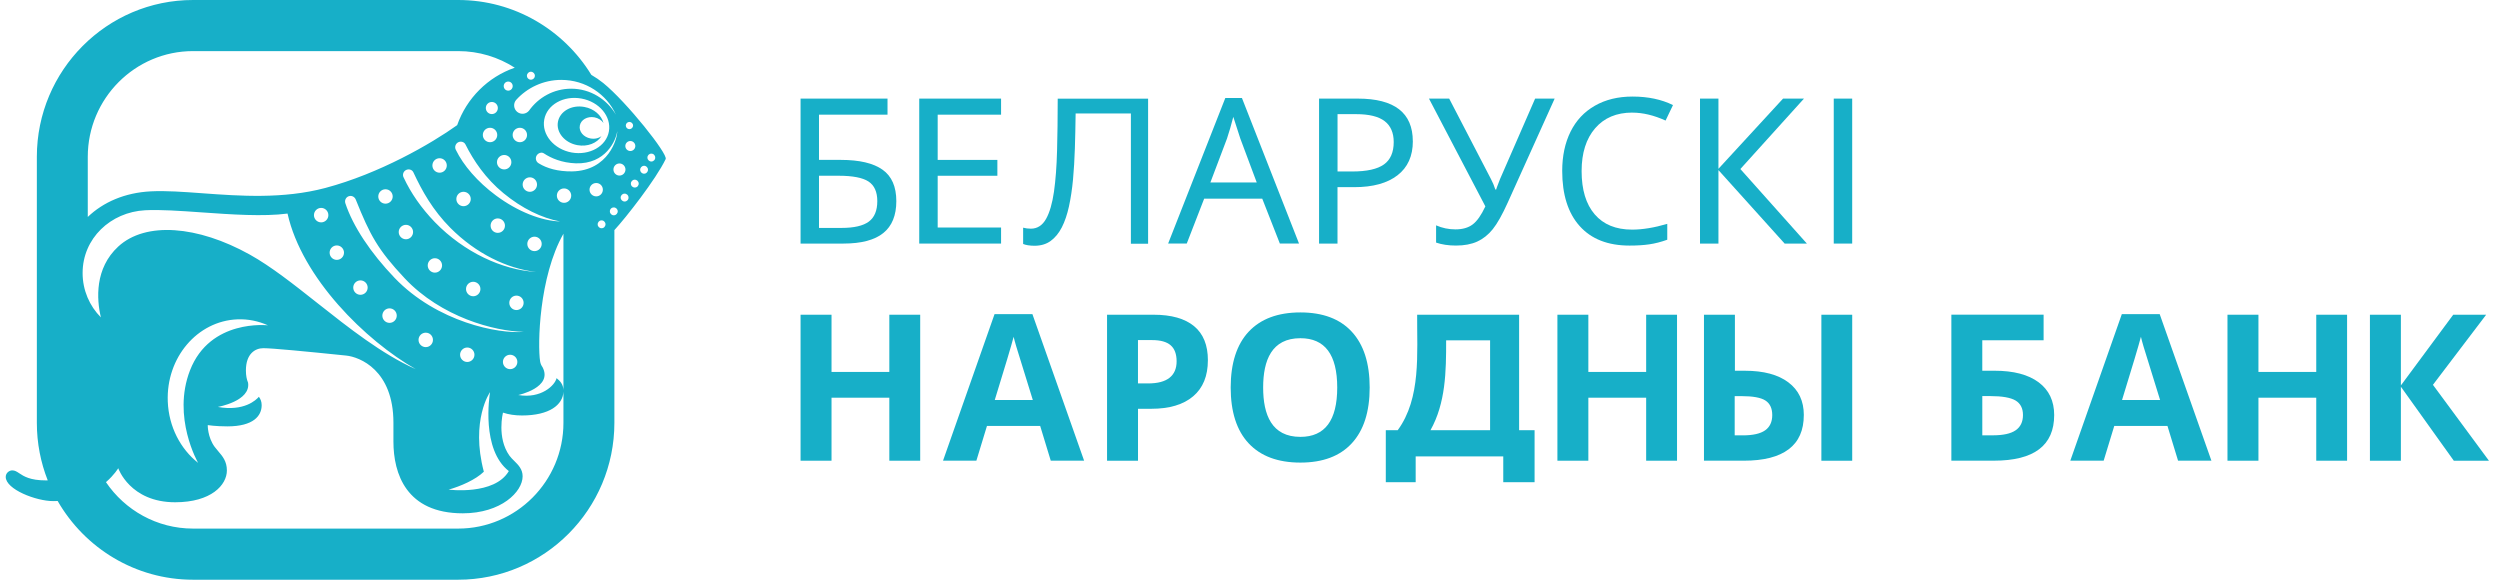 <svg width="138" height="32" viewBox="0 0 138 32" fill="none" xmlns="http://www.w3.org/2000/svg">
<g clip-path="url(#clip0_274_2830)">
<path fill-rule="evenodd" clip-rule="evenodd" d="M25.291 29.178C28.497 29.178 31.102 26.559 31.102 23.341V21.623C31.069 22.342 30.336 22.934 28.812 22.934C28.415 22.934 28.072 22.879 27.778 22.781H27.775H27.763C27.763 22.781 27.415 24.159 28.12 25.151C28.192 25.251 28.285 25.343 28.381 25.438C28.608 25.661 28.849 25.899 28.849 26.291C28.849 27.148 27.66 28.335 25.544 28.335C22.426 28.335 21.717 26.144 21.717 24.374V23.331C21.717 20.427 19.853 19.702 19.106 19.627C16.869 19.397 15.023 19.22 14.537 19.22C14.087 19.22 13.574 19.525 13.574 20.451C13.574 20.736 13.621 20.951 13.693 21.124C13.852 22.142 12.023 22.463 12.023 22.463C13.475 22.722 14.139 22.08 14.291 21.902C14.382 22.027 14.444 22.169 14.444 22.368C14.444 22.948 13.997 23.536 12.55 23.536C11.902 23.536 11.468 23.466 11.468 23.466C11.468 23.466 11.453 24.126 11.849 24.666C11.911 24.75 11.979 24.828 12.046 24.907L12.046 24.907C12.285 25.186 12.524 25.465 12.524 25.97C12.524 26.77 11.66 27.725 9.668 27.725C7.171 27.725 6.527 25.846 6.527 25.846C6.527 25.846 6.313 26.212 5.849 26.615C6.895 28.16 8.658 29.178 10.655 29.178H25.291ZM4.845 11.975C5.695 11.164 6.878 10.635 8.331 10.562C9.163 10.52 10.127 10.591 11.174 10.668C13.238 10.819 15.624 10.993 17.953 10.377C20.943 9.585 23.803 7.933 25.236 6.908C25.756 5.424 26.932 4.25 28.415 3.737C27.512 3.157 26.44 2.821 25.291 2.821H10.655C7.452 2.821 4.845 5.439 4.845 8.657V11.975ZM33.914 12.703C34.544 12.021 36.21 9.898 36.745 8.781C36.879 8.503 34.587 5.628 33.301 4.584C33.094 4.417 32.873 4.266 32.642 4.133C31.124 1.656 28.398 0 25.291 0H10.655C5.902 0 2.034 3.884 2.034 8.655V23.341C2.034 24.461 2.247 25.532 2.635 26.516C2.599 26.518 2.563 26.518 2.529 26.518C1.658 26.518 1.311 26.288 1.064 26.125C0.928 26.035 0.823 25.965 0.677 25.965C0.511 25.965 0.316 26.105 0.316 26.326C0.316 27.009 1.988 27.661 2.938 27.661C3.021 27.661 3.103 27.659 3.183 27.655C4.673 30.249 7.465 32 10.655 32H25.291C30.048 32 33.914 28.114 33.914 23.341V12.703ZM31.102 12.902C29.747 15.289 29.672 19.054 29.814 19.947C29.834 20.072 29.881 20.176 29.948 20.267C30.541 21.391 28.609 21.806 28.609 21.806C29.876 22.021 30.636 21.265 30.723 20.874C30.927 21.033 31.087 21.225 31.102 21.525V12.902ZM32.912 10.102C32.707 10.102 32.542 10.267 32.542 10.47C32.542 10.674 32.707 10.84 32.912 10.84C33.115 10.84 33.278 10.674 33.278 10.47C33.278 10.266 33.115 10.102 32.912 10.102ZM33.862 9.357C33.862 9.172 34.011 9.023 34.194 9.023C34.377 9.023 34.526 9.173 34.526 9.357C34.526 9.541 34.377 9.691 34.194 9.691C34.011 9.691 33.862 9.542 33.862 9.357ZM34.794 7.784C34.643 7.784 34.518 7.908 34.518 8.059C34.518 8.213 34.643 8.336 34.794 8.336C34.945 8.336 35.07 8.213 35.07 8.059C35.07 7.908 34.946 7.784 34.794 7.784ZM24.663 9.134C24.663 9.355 24.484 9.533 24.266 9.533C24.045 9.533 23.868 9.355 23.868 9.134C23.868 8.912 24.045 8.734 24.266 8.734C24.485 8.734 24.663 8.914 24.663 9.134ZM25.793 19.183C25.574 19.183 25.396 19.362 25.396 19.582C25.396 19.8 25.574 19.981 25.793 19.981C26.012 19.981 26.19 19.801 26.19 19.582C26.19 19.362 26.012 19.183 25.793 19.183ZM27.761 19.978C27.761 19.759 27.941 19.582 28.159 19.582C28.379 19.582 28.558 19.759 28.558 19.978C28.558 20.198 28.379 20.377 28.159 20.377C27.941 20.377 27.761 20.198 27.761 19.978ZM26.122 15.554C25.902 15.554 25.724 15.734 25.724 15.953C25.724 16.174 25.902 16.353 26.122 16.353C26.341 16.353 26.52 16.174 26.52 15.953C26.52 15.734 26.34 15.554 26.122 15.554ZM27.874 12.455C27.874 12.678 27.695 12.854 27.476 12.854C27.258 12.854 27.081 12.678 27.081 12.455C27.081 12.235 27.258 12.056 27.476 12.056C27.696 12.056 27.874 12.236 27.874 12.455ZM21.279 11.243C21.498 11.243 21.677 11.065 21.677 10.846C21.677 10.626 21.498 10.447 21.279 10.447C21.06 10.447 20.881 10.626 20.881 10.846C20.881 11.065 21.059 11.243 21.279 11.243ZM23.103 18.762C23.103 18.541 23.281 18.364 23.503 18.364C23.722 18.364 23.899 18.541 23.899 18.762C23.899 18.982 23.722 19.161 23.503 19.161C23.281 19.161 23.103 18.982 23.103 18.762ZM22.409 13.208C22.624 13.208 22.802 13.029 22.802 12.808C22.802 12.59 22.624 12.411 22.409 12.411C22.19 12.411 22.009 12.59 22.009 12.808C22.009 13.029 22.189 13.208 22.409 13.208ZM19.499 15.875C19.499 15.655 19.678 15.477 19.896 15.477C20.115 15.477 20.295 15.655 20.295 15.875C20.295 16.095 20.115 16.273 19.896 16.273C19.678 16.273 19.499 16.095 19.499 15.875ZM24.005 15.05C24.224 15.05 24.402 14.871 24.402 14.652C24.402 14.433 24.225 14.254 24.005 14.254C23.787 14.254 23.61 14.433 23.61 14.652C23.61 14.871 23.788 15.05 24.005 15.05ZM17.33 11.876C17.33 11.656 17.508 11.476 17.727 11.476C17.948 11.476 18.126 11.656 18.126 11.876C18.126 12.097 17.946 12.275 17.727 12.275C17.508 12.275 17.33 12.095 17.33 11.876ZM18.591 13.548C18.372 13.548 18.195 13.727 18.195 13.947C18.195 14.166 18.372 14.345 18.591 14.345C18.81 14.345 18.989 14.166 18.989 13.947C18.989 13.728 18.81 13.548 18.591 13.548ZM21.105 17.423C21.105 17.201 21.283 17.021 21.502 17.021C21.722 17.021 21.901 17.201 21.901 17.423C21.901 17.643 21.721 17.823 21.502 17.823C21.283 17.823 21.105 17.642 21.105 17.423ZM25.586 11.382C25.805 11.382 25.986 11.204 25.986 10.986C25.986 10.766 25.805 10.587 25.586 10.587C25.367 10.587 25.19 10.766 25.19 10.986C25.19 11.204 25.367 11.382 25.586 11.382ZM28.113 16.716C28.113 16.496 28.289 16.318 28.508 16.318C28.727 16.318 28.904 16.494 28.904 16.716C28.904 16.936 28.727 17.115 28.508 17.115C28.289 17.115 28.113 16.936 28.113 16.716ZM29.504 13.065C29.288 13.065 29.107 13.244 29.107 13.464C29.107 13.683 29.287 13.862 29.504 13.862C29.723 13.862 29.902 13.684 29.902 13.464C29.902 13.244 29.723 13.065 29.504 13.065ZM28.85 10.188C28.85 9.966 29.03 9.788 29.249 9.788C29.466 9.788 29.644 9.966 29.644 10.188C29.644 10.408 29.465 10.588 29.249 10.588C29.028 10.588 28.85 10.408 28.85 10.188ZM31.136 10.401C30.917 10.401 30.739 10.578 30.739 10.799C30.739 11.018 30.917 11.196 31.136 11.196C31.354 11.196 31.531 11.018 31.531 10.799C31.531 10.578 31.353 10.401 31.136 10.401ZM27.432 8.954C27.432 8.734 27.612 8.555 27.833 8.555C28.052 8.555 28.228 8.734 28.228 8.954C28.228 9.172 28.052 9.352 27.833 9.352C27.612 9.352 27.432 9.172 27.432 8.954ZM27.05 7.053C26.831 7.053 26.652 7.231 26.652 7.451C26.652 7.671 26.83 7.85 27.05 7.85C27.269 7.85 27.448 7.671 27.448 7.451C27.448 7.231 27.27 7.053 27.05 7.053ZM28.298 7.451C28.298 7.231 28.477 7.053 28.696 7.053C28.915 7.053 29.093 7.231 29.093 7.451C29.093 7.671 28.915 7.85 28.696 7.85C28.477 7.85 28.298 7.671 28.298 7.451ZM26.817 5.962C26.817 5.778 26.965 5.629 27.148 5.629C27.334 5.629 27.481 5.779 27.481 5.962C27.481 6.148 27.334 6.297 27.148 6.297C26.965 6.297 26.817 6.148 26.817 5.962ZM28.054 4.502C27.913 4.502 27.805 4.615 27.805 4.751C27.805 4.89 27.914 5.004 28.054 5.004C28.192 5.004 28.301 4.89 28.301 4.751C28.301 4.615 28.192 4.502 28.054 4.502ZM29.086 4.179C29.086 4.062 29.182 3.96 29.304 3.96C29.427 3.96 29.525 4.062 29.525 4.179C29.525 4.303 29.427 4.399 29.304 4.399C29.183 4.399 29.086 4.303 29.086 4.179ZM34.743 6.73C34.633 6.73 34.544 6.82 34.544 6.928C34.544 7.041 34.633 7.129 34.743 7.129C34.855 7.129 34.945 7.041 34.945 6.928C34.945 6.82 34.855 6.73 34.743 6.73ZM34.26 10.915C34.255 10.796 34.349 10.693 34.468 10.689C34.587 10.683 34.69 10.775 34.694 10.897C34.703 11.018 34.607 11.119 34.488 11.124C34.369 11.128 34.266 11.034 34.26 10.915ZM35.03 9.919C34.911 9.922 34.818 10.024 34.824 10.145H34.825C34.828 10.265 34.93 10.358 35.05 10.351C35.169 10.349 35.26 10.247 35.257 10.126C35.25 10.007 35.149 9.913 35.03 9.919ZM33.665 11.677C33.658 11.556 33.752 11.453 33.873 11.451C33.99 11.444 34.092 11.537 34.099 11.657C34.101 11.78 34.01 11.88 33.89 11.884C33.772 11.89 33.67 11.796 33.666 11.678L33.665 11.677ZM33.198 12.165C33.078 12.168 32.987 12.271 32.992 12.392C32.995 12.511 33.097 12.604 33.214 12.599C33.337 12.597 33.426 12.494 33.424 12.372C33.416 12.252 33.319 12.16 33.198 12.165ZM35.338 9.379C35.334 9.259 35.424 9.158 35.545 9.152C35.665 9.146 35.764 9.239 35.769 9.362C35.773 9.481 35.682 9.584 35.562 9.588C35.443 9.594 35.341 9.499 35.338 9.379ZM35.944 8.48C35.824 8.485 35.732 8.587 35.738 8.706V8.705C35.741 8.825 35.842 8.919 35.961 8.916C36.082 8.91 36.176 8.811 36.168 8.688C36.163 8.567 36.064 8.474 35.944 8.48ZM10.936 25.551C10.936 25.551 9.483 23.031 10.488 20.444C11.598 17.584 14.791 17.959 14.791 17.959C14.271 17.725 13.701 17.605 13.105 17.628C10.888 17.715 9.165 19.745 9.261 22.164C9.317 23.565 9.967 24.787 10.936 25.551ZM5.569 17.519L5.57 17.519V17.52L5.569 17.519ZM6.526 13.611C5.226 14.811 5.329 16.511 5.569 17.519C4.945 16.893 4.56 16.026 4.56 15.071C4.56 13.157 6.106 11.708 8.011 11.606C8.836 11.562 9.952 11.64 11.138 11.724L11.138 11.724C12.773 11.839 14.542 11.964 15.872 11.789C16.666 15.346 20.186 18.805 22.95 20.378C21.079 19.544 19.254 18.1 17.522 16.731L17.522 16.731C16.215 15.698 14.962 14.706 13.781 14.049C10.913 12.455 8.038 12.216 6.526 13.611ZM27.048 21.649L27.047 21.661H27.048C27.016 21.862 26.558 24.817 28.087 26.004C27.296 27.355 24.764 27.027 24.764 27.027C25.424 26.842 26.254 26.48 26.708 26.038C25.96 23.207 27.048 21.649 27.048 21.649ZM33.204 7.511C32.96 7.901 32.432 8.116 31.871 8.012C31.172 7.884 30.691 7.309 30.798 6.726C30.904 6.143 31.554 5.773 32.258 5.904C32.793 6.001 33.2 6.364 33.313 6.79C33.208 6.636 33.028 6.517 32.811 6.476C32.425 6.406 32.063 6.61 32.006 6.933C31.944 7.256 32.211 7.574 32.597 7.643C32.829 7.686 33.05 7.631 33.204 7.511ZM32.095 5.44C31.11 5.259 30.19 5.78 30.042 6.602C29.893 7.424 30.568 8.237 31.555 8.418C32.543 8.595 33.463 8.077 33.611 7.256C33.758 6.432 33.083 5.621 32.096 5.44H32.095ZM33.997 6.329L34.002 6.338H34.001L33.997 6.329ZM30.98 4.41C32.33 4.41 33.492 5.201 33.997 6.329C33.503 5.477 32.582 4.896 31.53 4.896C30.569 4.896 29.715 5.38 29.2 6.111C29.038 6.309 28.747 6.337 28.548 6.175C28.351 6.01 28.324 5.72 28.484 5.524C29.088 4.849 29.989 4.41 30.98 4.41ZM30.918 12.225C29.899 12.193 28.594 11.694 27.375 10.789C26.352 10.03 25.58 9.126 25.168 8.282C25.083 8.137 25.133 7.95 25.276 7.863C25.42 7.778 25.618 7.822 25.693 7.973C26.138 8.863 26.801 9.85 27.79 10.662C28.815 11.508 29.918 12.039 30.919 12.225H30.918ZM24.008 12.266C25.626 13.934 27.727 14.894 29.566 15.01V15.008C27.972 14.821 26.267 13.986 24.864 12.581C23.888 11.601 23.293 10.531 22.818 9.511C22.745 9.357 22.551 9.308 22.403 9.391C22.256 9.473 22.201 9.657 22.285 9.806C22.676 10.645 23.247 11.48 24.008 12.266ZM19.254 10.832C19.414 10.776 19.579 10.864 19.64 11.021C20.425 12.973 20.846 13.773 22.341 15.364C24.359 17.511 27.291 18.286 28.913 18.318C27.535 18.44 24.137 17.795 21.781 15.338C20.454 13.955 19.485 12.493 19.063 11.218C19.01 11.059 19.095 10.885 19.252 10.831L19.254 10.832ZM31.787 9.016C31.006 8.988 30.421 8.73 30.023 8.467V8.466C29.884 8.374 29.688 8.455 29.611 8.606C29.536 8.758 29.597 8.942 29.747 9.021C30.18 9.289 30.791 9.471 31.572 9.461C33.598 9.433 34.093 7.617 34.071 7.243C34.003 7.753 33.436 9.067 31.787 9.016Z" fill="#17AFC8"/>
<path d="M45.209 12.581H46.453C47.146 12.581 47.648 12.464 47.96 12.232C48.271 12.001 48.427 11.624 48.427 11.103C48.427 10.592 48.264 10.231 47.94 10.018C47.616 9.807 47.064 9.701 46.288 9.701H45.209V12.579V12.581ZM49.477 11.103C49.477 11.891 49.237 12.478 48.758 12.864C48.279 13.251 47.545 13.445 46.558 13.445H44.191V5.443H48.991V6.33H45.209V8.826H46.409C47.441 8.826 48.211 9.007 48.717 9.368C49.225 9.728 49.477 10.307 49.477 11.103Z" fill="#17AFC8"/>
<path d="M55.259 13.445H50.742V5.443H55.259V6.33H51.76V8.827H55.055V9.702H51.76V12.559H55.259V13.445Z" fill="#17AFC8"/>
<path d="M69.372 10.073L68.466 7.649L68.078 6.45C67.968 6.888 67.851 7.287 67.73 7.649L66.813 10.073H69.372ZM70.648 13.444L69.676 10.966H66.47L65.509 13.444H64.481L67.637 5.41H68.555L71.706 13.444H70.649H70.648Z" fill="#17AFC8"/>
<path d="M73.83 9.466H74.643C75.448 9.466 76.03 9.336 76.391 9.079C76.752 8.822 76.933 8.41 76.933 7.84C76.933 7.326 76.764 6.94 76.429 6.684C76.095 6.429 75.571 6.301 74.86 6.301H73.832V9.464L73.83 9.466ZM77.989 7.796C77.989 8.614 77.706 9.241 77.141 9.677C76.578 10.112 75.783 10.331 74.76 10.331H73.83V13.445H72.812V5.443H74.952C76.975 5.443 77.987 6.228 77.987 7.796H77.989Z" fill="#17AFC8"/>
<path d="M80.372 13.555C79.956 13.555 79.589 13.5 79.272 13.391V12.439C79.608 12.587 79.963 12.662 80.34 12.662C80.734 12.662 81.051 12.571 81.292 12.389C81.534 12.206 81.767 11.875 81.992 11.392L78.879 5.443H79.995L82.305 9.892C82.397 10.064 82.477 10.254 82.543 10.462H82.588L82.631 10.33L82.803 9.882L84.739 5.443H85.817L83.234 11.168C82.929 11.846 82.65 12.342 82.4 12.652C82.15 12.962 81.862 13.19 81.54 13.336C81.217 13.482 80.827 13.555 80.371 13.555H80.372Z" fill="#17AFC8"/>
<path d="M90.103 6.215C89.233 6.215 88.55 6.503 88.052 7.08C87.555 7.656 87.305 8.445 87.305 9.444C87.305 10.477 87.547 11.274 88.029 11.833C88.512 12.395 89.199 12.675 90.093 12.675C90.668 12.675 91.315 12.568 92.033 12.357V13.233C91.691 13.356 91.361 13.441 91.044 13.487C90.727 13.534 90.363 13.556 89.95 13.556C88.759 13.556 87.841 13.197 87.199 12.48C86.556 11.763 86.234 10.747 86.234 9.434C86.234 8.61 86.388 7.887 86.695 7.267C87.002 6.647 87.452 6.169 88.04 5.834C88.628 5.498 89.319 5.33 90.116 5.33C90.97 5.33 91.715 5.487 92.349 5.8L91.94 6.655C91.295 6.362 90.683 6.217 90.104 6.217L90.103 6.215Z" fill="#17AFC8"/>
<path d="M99.739 13.445H98.512L94.858 9.389V13.445H93.84V5.443H94.858V9.318L98.424 5.443H99.579L96.068 9.33L99.739 13.445Z" fill="#17AFC8"/>
<path d="M102.241 13.445H101.223V5.443H102.241V13.445Z" fill="#17AFC8"/>
<path d="M50.795 25.431H49.091V21.953H45.9V25.431H44.191V17.373H45.9V20.531H49.091V17.373H50.795V25.431Z" fill="#17AFC8"/>
<path d="M57.011 22.079C56.471 20.341 56.167 19.358 56.099 19.13C56.032 18.903 55.982 18.722 55.953 18.591C55.831 19.061 55.484 20.223 54.911 22.079H57.011ZM58.002 25.43L57.418 23.513H54.48L53.896 25.43H52.055L54.899 17.34H56.989L59.843 25.43H58.002Z" fill="#17AFC8"/>
<path d="M62.817 21.165H63.378C63.904 21.165 64.297 21.061 64.558 20.853C64.819 20.646 64.949 20.344 64.949 19.946C64.949 19.546 64.84 19.25 64.621 19.06C64.402 18.868 64.059 18.773 63.593 18.773H62.816V21.165H62.817ZM66.675 19.886C66.675 20.753 66.404 21.417 65.862 21.876C65.321 22.336 64.549 22.565 63.551 22.565H62.818V25.431H61.109V17.373H63.682C64.66 17.373 65.404 17.584 65.913 18.004C66.422 18.424 66.676 19.052 66.676 19.886H66.675Z" fill="#17AFC8"/>
<path d="M73.815 21.392C73.815 19.576 73.137 18.669 71.782 18.669C70.197 18.669 69.726 19.886 69.726 21.392C69.726 22.898 70.197 24.115 71.782 24.115C73.137 24.115 73.815 23.207 73.815 21.392ZM67.934 21.392C67.934 20.051 68.266 19.016 68.928 18.308C69.591 17.601 70.544 17.246 71.781 17.246C73.019 17.246 73.966 17.602 74.622 18.315C75.278 19.028 75.606 20.053 75.606 21.39C75.606 22.728 75.278 23.753 74.622 24.466C73.966 25.18 73.019 25.535 71.781 25.535C70.542 25.535 69.591 25.181 68.928 24.474C68.264 23.768 67.934 22.731 67.934 21.39V21.392Z" fill="#17AFC8"/>
<path d="M92.572 25.431H90.868V21.953H87.677V25.431H85.969V17.373H87.677V20.531H90.868V17.373H92.572V25.431Z" fill="#17AFC8"/>
<path d="M102.242 25.431H100.54V17.374H102.242V25.431ZM95.755 24.032H96.202C96.763 24.032 97.175 23.938 97.436 23.754C97.697 23.568 97.828 23.287 97.828 22.912C97.828 22.538 97.701 22.27 97.45 22.108C97.199 21.946 96.756 21.866 96.126 21.866H95.755V24.032ZM99.57 22.912C99.57 23.75 99.291 24.38 98.736 24.799C98.179 25.221 97.355 25.43 96.264 25.43H94.059V17.373H95.767V20.465H96.318C97.351 20.465 98.151 20.679 98.719 21.107C99.288 21.535 99.571 22.137 99.571 22.911L99.57 22.912Z" fill="#17AFC8"/>
<path d="M109.423 24.03H109.997C110.574 24.03 110.997 23.938 111.264 23.752C111.533 23.566 111.668 23.285 111.668 22.91C111.668 22.54 111.532 22.273 111.26 22.109C110.988 21.947 110.52 21.864 109.859 21.864H109.423V24.03ZM109.423 20.464H110.095C111.147 20.464 111.96 20.676 112.532 21.103C113.104 21.529 113.391 22.132 113.391 22.91C113.391 24.59 112.282 25.429 110.062 25.429H107.715V17.371H112.807V18.782H109.422V20.464H109.423Z" fill="#17AFC8"/>
<path d="M119.237 22.079C118.698 20.341 118.393 19.358 118.324 19.13C118.257 18.903 118.209 18.722 118.179 18.591C118.057 19.061 117.71 20.223 117.137 22.079H119.236H119.237ZM120.229 25.43L119.644 23.513H116.707L116.122 25.43H114.281L117.125 17.34H119.215L122.07 25.43H120.229Z" fill="#17AFC8"/>
<path d="M129.559 25.431H127.857V21.953H124.666V25.431H122.957V17.373H124.666V20.531H127.857V17.373H129.559V25.431Z" fill="#17AFC8"/>
<path d="M137.389 25.431H135.45L132.529 21.348V25.431H130.82V17.373H132.529V21.275L135.418 17.373H137.236L134.298 21.242L137.389 25.431Z" fill="#17AFC8"/>
<path d="M58.386 5.443C58.385 6.519 58.373 7.457 58.35 8.312C58.327 9.187 58.269 9.951 58.179 10.586C58.087 11.223 57.942 11.725 57.746 12.077C57.545 12.439 57.263 12.623 56.907 12.623C56.753 12.623 56.609 12.605 56.477 12.568V13.467C56.546 13.497 56.638 13.522 56.746 13.539C56.867 13.557 56.987 13.566 57.101 13.566C57.451 13.566 57.75 13.479 57.994 13.302C58.237 13.127 58.446 12.873 58.612 12.552C58.778 12.228 58.91 11.836 59.008 11.389C59.105 10.942 59.18 10.442 59.231 9.904C59.278 9.38 59.314 8.803 59.333 8.186C59.352 7.605 59.365 6.971 59.374 6.302V6.264H62.425V13.454H63.375V5.445H58.388L58.386 5.443Z" fill="#17AFC8"/>
<path d="M82.253 23.748V18.786H79.827C79.83 20.513 79.802 22.246 78.962 23.748H82.253ZM76.496 23.748H77.153C78.454 21.976 78.213 19.501 78.227 17.373H83.855V23.748H84.709V26.616H82.98V25.194H78.145V26.616H76.496V23.748Z" fill="#17AFC8"/>
</g>
<defs>
<clipPath id="clip0_274_2830">
<rect width="137.072" height="32" fill="white" transform="translate(0.316)"/>
</clipPath>
</defs>
</svg>
